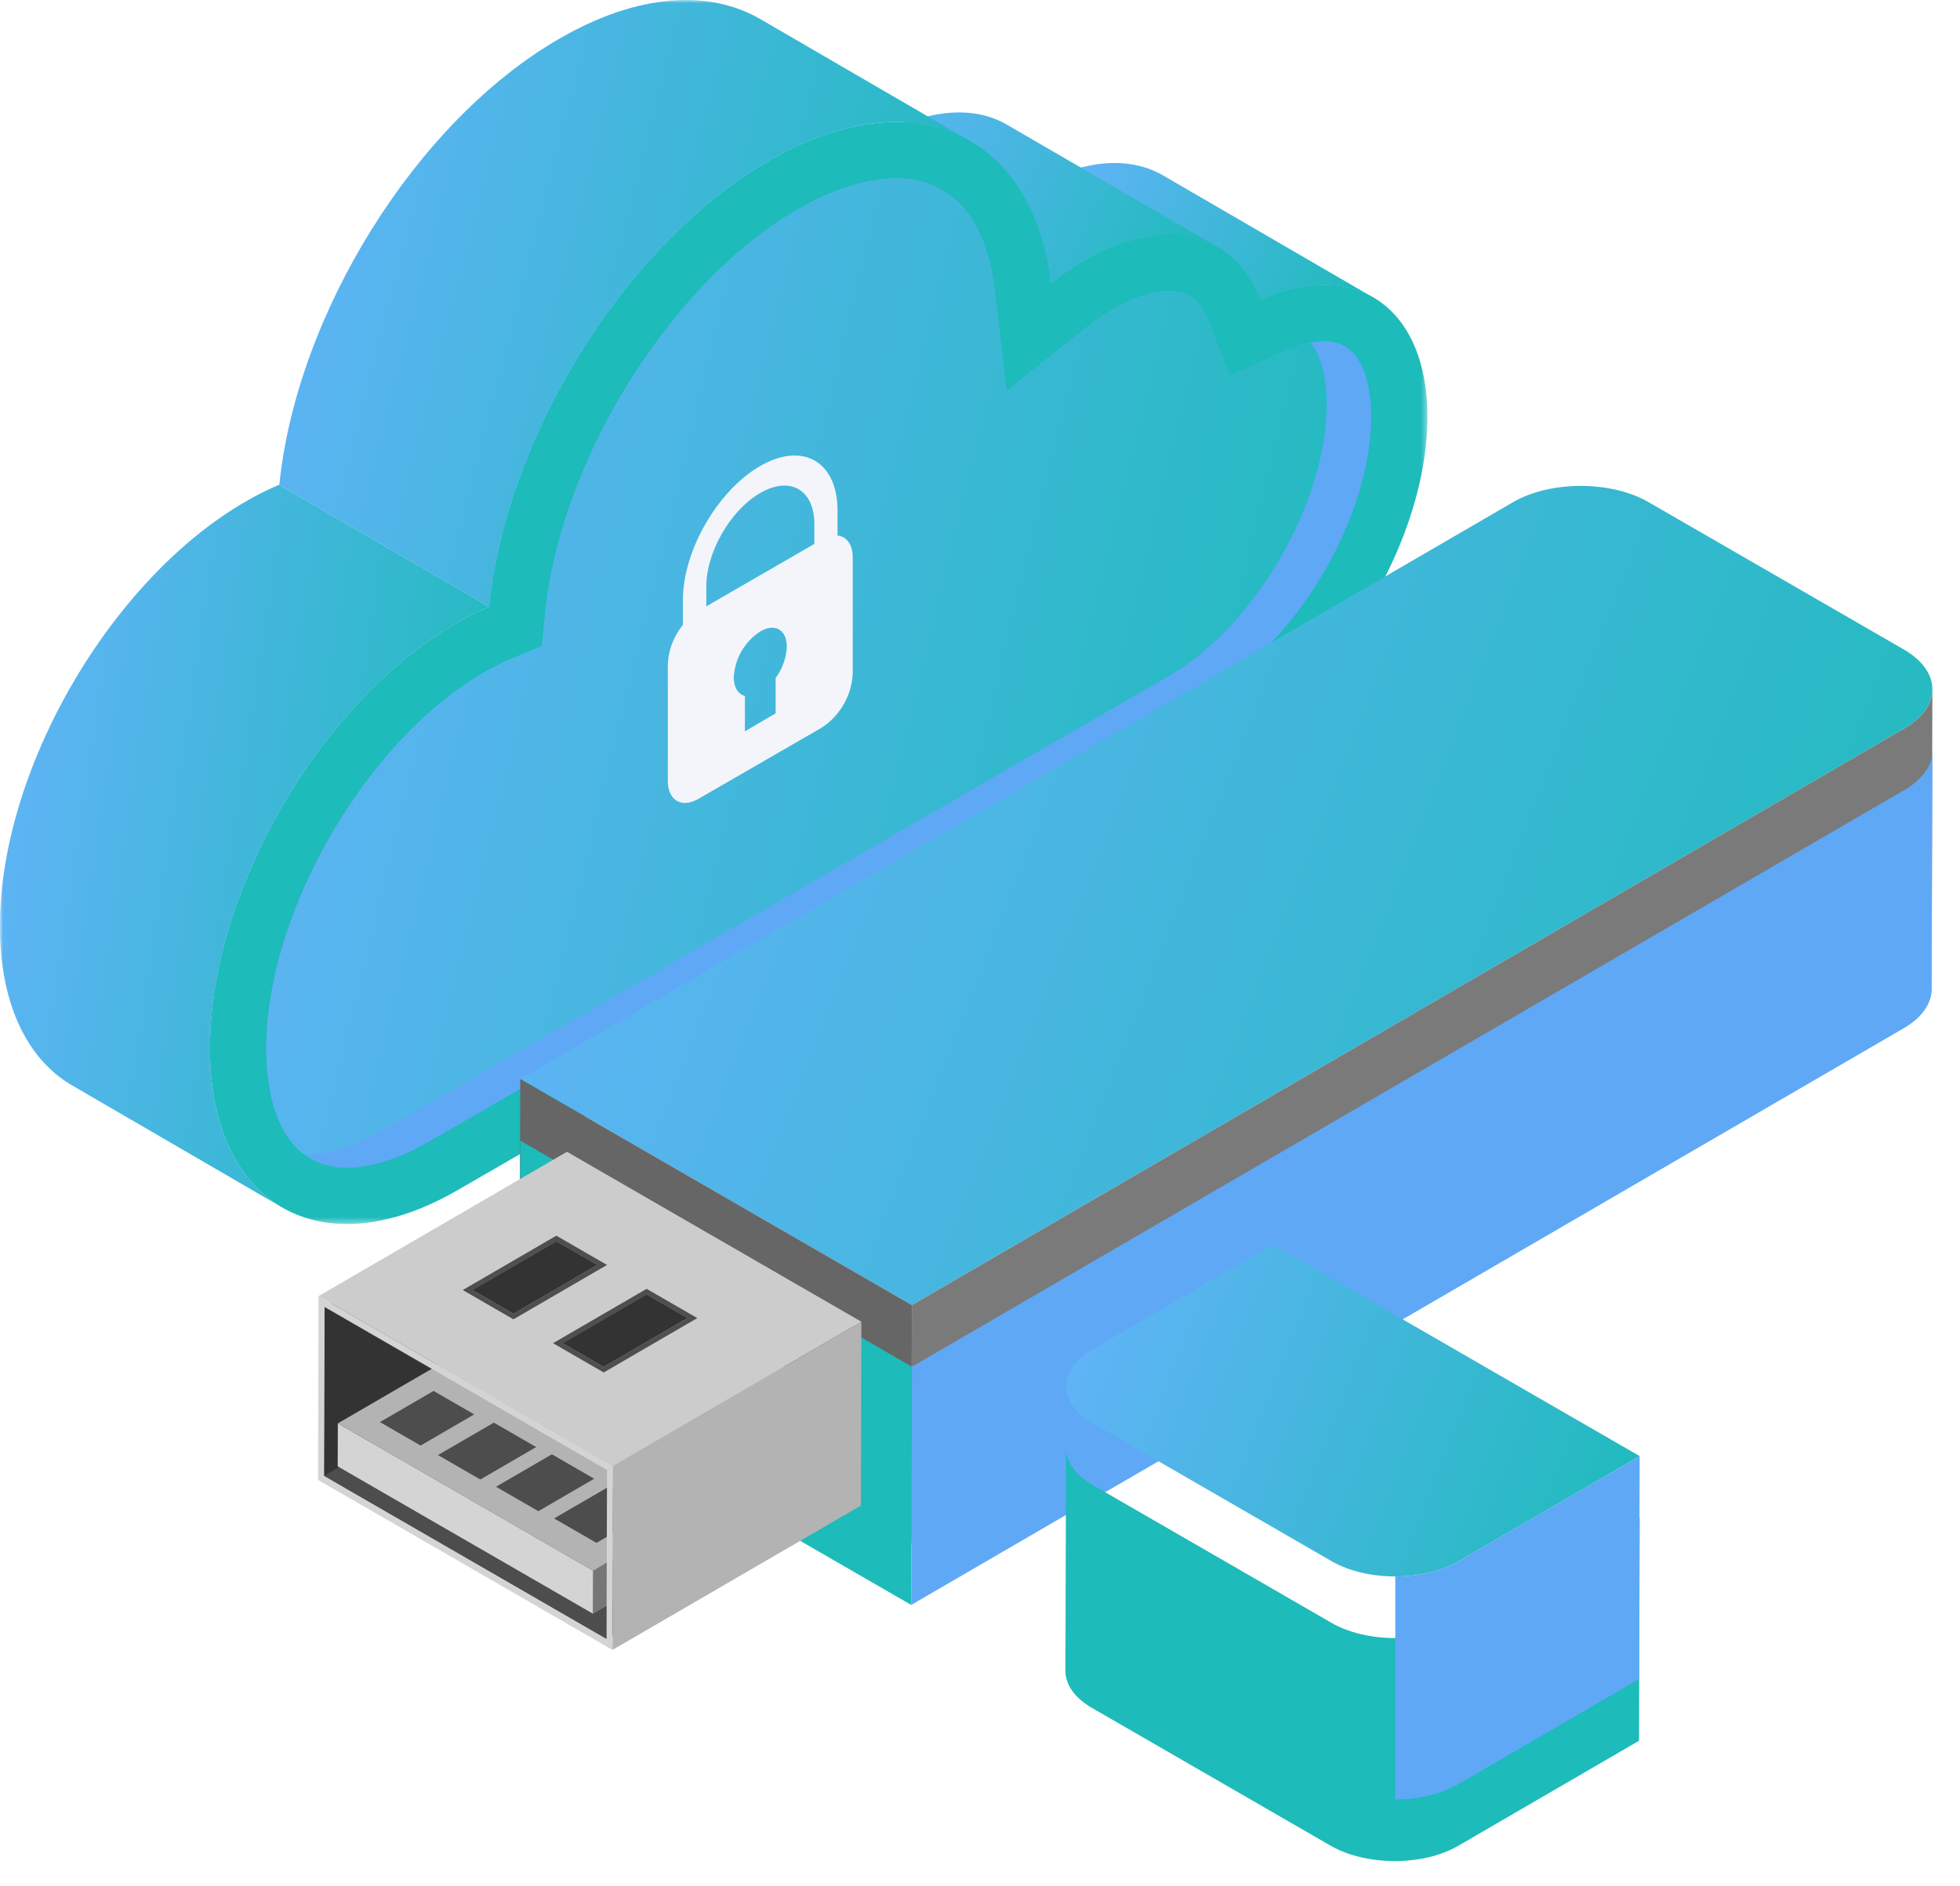 <svg xmlns="http://www.w3.org/2000/svg" width="318" height="306" fill="none"><g clip-path="url(#a)"><mask id="b" width="232" height="199" x="0" y="0" maskUnits="userSpaceOnUse" style="mask-type:luminance"><path fill="#fff" d="M231.6 0H0v198.619h231.6V0Z"/></mask><g mask="url(#b)"><path fill="url(#c)" d="m188.739 28.486 34.059 19.794c-4.776-2.783-11.166-2.8-18.262.435l-34.059-19.767c7.141-3.263 13.486-3.245 18.262-.462Z"/><path fill="#FFBFA2" d="M173.577 35.373a6.872 6.872 0 0 0 .081-2.193l2.357-.906c-.034.35-.049.7-.046 1.051 0 .716.789.598 1.333.499.543-.1.906-.2 1.332-.308v2.003h1.704c-.753.906-2.248.806-3.272 1.214-.906.344-1.758 1.16-2.783.906a1.176 1.176 0 0 1-.752-.634 2.767 2.767 0 0 1 .046-1.632Z"/><path fill="#3A2C99" d="M174.231 35.881c1.505.653 4.532-.181 4.332-2.32l.707-.154.354-.054a.905.905 0 0 1 .308 0 1.15 1.15 0 0 1 .734.716c.123.333.123.7 0 1.033v.081a1.82 1.82 0 0 1-.317.435 1.97 1.97 0 0 1-.363.308 3.347 3.347 0 0 1-.906.372c-.661.127-1.315.29-1.958.49-.906.344-1.758 1.16-2.782.906a1.168 1.168 0 0 1-.752-.635 2.76 2.76 0 0 1 .045-1.667c0-.172.063-.345.082-.508.126.453.208.997.516.997Z"/><path fill="url(#d)" d="m163.481 20.293 34.077 19.794c-.76-.44-1.558-.81-2.384-1.106-5.374-1.921-12.135-.78-19.032 3.217a45.434 45.434 0 0 0-5.638 3.852l-34.086-19.82a45.346 45.346 0 0 1 5.628-3.853c6.915-3.997 13.676-5.139 19.033-3.217.832.306 1.636.685 2.402 1.133Z"/><path fill="#1DBBBA" d="M124.772 26.075c23.41-13.513 42.85-4.468 45.705 19.939a45.37 45.37 0 0 1 5.638-3.852c6.906-3.997 13.667-5.139 19.032-3.218 4.269 1.523 7.513 4.922 9.38 9.734 15.136-6.906 27.018 1.015 27.063 18.879.054 19.096-13.422 42.433-30.044 52.031L74.209 193.145c-22.06 12.742-40.078 2.483-40.15-22.876-.073-25.358 17.827-56.354 39.878-69.088a47.491 47.491 0 0 1 5.392-2.719c2.8-27.588 22.087-58.892 45.443-72.387Z"/><path fill="#5FA8F6" d="M222.463 67.62c0 15.897-11.628 36.09-25.476 44.083l-127.346 73.53c-4.813 2.773-9.435 4.25-13.35 4.25a11.267 11.267 0 0 1-6.834-2.075c-5.492-3.997-6.245-12.788-6.254-17.166-.063-22.06 16.115-50.056 35.347-61.149a40.189 40.189 0 0 1 4.377-2.193l4.985-2.103.553-5.392c2.51-24.887 20.482-53.618 40.902-65.409 5.728-3.308 11.265-5.057 15.996-5.057h.625c11.61.39 14.665 11.492 15.408 18.172l1.078 9.19.834 7.132 12.852-10.241a38.804 38.804 0 0 1 4.531-3.09 22.47 22.47 0 0 1 6.743-2.665 11.78 11.78 0 0 1 2.248-.227 7.034 7.034 0 0 1 2.402.372c1.712.607 3.036 2.102 3.942 4.432l1.74 4.486 1.758 4.532 8.819-4.024a19.279 19.279 0 0 1 4.323-1.432 12.043 12.043 0 0 1 2.202-.227c6.571.027 7.577 7.695 7.595 12.272Z"/><path fill="url(#e)" d="M212.658 55.602a19.279 19.279 0 0 0-4.323 1.432l-8.819 4.024-1.758-4.531-1.74-4.486c-.906-2.33-2.229-3.825-3.942-4.432a7.036 7.036 0 0 0-2.402-.372 11.78 11.78 0 0 0-2.248.227 22.473 22.473 0 0 0-6.743 2.664 38.791 38.791 0 0 0-4.531 3.09L163.3 63.46l-.834-7.133-1.078-9.19c-.78-6.68-3.834-17.782-15.408-18.171h-.625c-4.731 0-10.268 1.749-15.996 5.057-20.42 11.782-38.392 40.521-40.902 65.409l-.553 5.392-4.985 2.103a40.37 40.37 0 0 0-4.377 2.193c-19.205 11.094-35.347 39.09-35.347 61.149 0 4.378.762 13.169 6.254 17.166 3.834-.082 8.32-1.541 12.97-4.233l127.364-73.592c13.848-7.994 25.512-28.187 25.467-44.093-.009-2.954-.471-7.286-2.592-9.915Z"/><path fill="url(#f)" d="M123.377 3.109C115.021-1.75 103.438-1.07 90.75 6.28c-23.365 13.486-42.642 44.8-45.434 72.405l34.06 19.794c2.791-27.606 22.078-58.91 45.433-72.405 12.743-7.35 24.308-8.03 32.628-3.172l-34.06-19.794Z"/><path fill="url(#g)" d="m45.75 195.918-34.06-19.794C4.512 171.946.035 163.082-.02 150.475-.091 125.099 17.8 94.121 39.86 81.387a47.534 47.534 0 0 1 5.437-2.719l34.06 19.794a47.48 47.48 0 0 0-5.393 2.719c-22.06 12.734-39.95 43.73-39.878 69.088.01 12.598 4.477 21.471 11.665 25.649Z"/><path fill="#F4F5FA" d="M108.352 107.797v18.888c0 3.208 2.247 4.531 5.03 2.909l19.939-11.519a11.178 11.178 0 0 0 3.554-3.76 11.173 11.173 0 0 0 1.476-4.959V90.468c0-2.12-.997-3.407-2.466-3.561v-4.033c0-7.985-5.628-11.239-12.543-7.251-6.915 3.988-12.543 13.74-12.543 21.751v4.034a10.95 10.95 0 0 0-2.447 6.389Zm23.772-22.748v3.217L114.596 98.39v-3.218c0-5.583 3.924-12.39 8.764-15.18 4.84-2.792 8.764-.517 8.764 5.057Zm-13.069 24.86a9.482 9.482 0 0 1 4.305-7.45c2.375-1.378 4.296-.263 4.296 2.483a9.251 9.251 0 0 1-1.813 5.076v5.736l-4.984 2.919v-5.737c-1.088-.308-1.804-1.36-1.804-3.027Z"/></g><path fill="url(#h)" d="M308.905 105.404c6.118 3.552 6.153 9.261.075 12.791l-161.032 93.582-63.538-36.686 161.028-93.578c6.078-3.552 15.983-3.552 22.083 0l41.384 23.891Z"/><path fill="#7A7A7A" d="M308.982 118.195 147.95 211.777l-.106 38.653 161.027-93.578c3.019-1.753 4.529-4.053 4.538-6.353l.111-38.653c.013 2.3-1.519 4.595-4.538 6.349Z"/><path fill="#666" d="m147.95 211.777-.111 38.657-63.538-36.686.106-38.657 63.543 36.686Z"/><g filter="url(#i)"><path fill="#5FA8F6" d="M308.982 118.195 147.95 211.777l-.106 38.653 161.027-93.578c3.019-1.753 4.529-4.053 4.538-6.353l.111-38.653c.013 2.3-1.519 4.595-4.538 6.349Z"/></g><g filter="url(#j)"><path fill="#1DBBBA" d="m147.95 211.777-.111 38.657-63.538-36.686.106-38.657 63.543 36.686Z"/></g><path fill="#4D4D4D" d="m98.483 238.545-.08 27.429-45.837-26.461.08-27.434 45.837 26.466Z"/><path fill="#333" d="m52.646 212.079 40.3-23.42-.08 27.434-40.3 23.42.08-27.434Z"/><path fill="#4D4D4D" d="m52.566 239.513 40.3-23.42 45.837 26.461-40.3 23.42-45.837-26.461Z"/><path fill="#383839" d="m52.656 212.079 40.3-23.42 45.837 26.466-40.3 23.42-45.837-26.466Z"/><path fill="#3D3D3D" d="m98.486 238.545 40.3-23.42-.08 27.429-40.3 23.42.08-27.429Z"/><path fill="#D4D4D4" d="m96.247 254.892-.022 6.98-41.432-23.922.018-6.98 41.436 23.922Z"/><path fill="#767676" d="m96.249 254.892 42.489-25.751-.036 8.045-42.475 24.685.022-6.979Z"/><path fill="#B3B3B3" d="m54.816 230.97 45.699-26.554 38.227 24.725-42.489 25.751-41.437-23.922Z"/><path fill="#CCC" d="m139.76 214.481-40.304 23.42-47.772-27.58 40.304-23.42 47.772 27.58Z"/><path fill="#4E4F4F" d="m90.262 200.513-15.18 8.822 8.223 4.751 15.18-8.822-8.223-4.751Zm-6.966 12.667-6.167-3.552-.484-.284 13.621-7.912 6.66 3.841-.489.284-13.141 7.623ZM104.906 209.14l-15.18 8.822 8.223 4.75 15.18-8.826-8.223-4.746Zm-6.966 12.667-6.167-3.552-.484-.284 13.622-7.912 6.659 3.836-.492.284-13.138 7.628Z"/><path fill="#4D4D4D" d="m76.94 229.514-8.698 5.057-6.598-3.809 8.703-5.053 6.593 3.805ZM86.988 234.815l-9.057 5.266-6.868-3.965 9.061-5.265 6.864 3.964ZM96.406 239.956l-9.057 5.266-6.868-3.965 9.057-5.265 6.868 3.964ZM105.824 245.102l-9.057 5.261-6.869-3.964 9.058-5.261 6.868 3.964Z"/><path fill="#D4D4D4" d="m51.682 210.317-.084 29.835 47.776 27.58.085-29.831-47.777-27.584Zm46.724 55.657L52.57 239.508l.08-27.429 45.837 26.466-.08 27.429Z"/><path fill="#B3B3B3" d="m99.46 237.901 40.299-23.42-.084 29.831-40.3 23.42.084-29.831Z"/><path fill="#333" d="m90.266 201.424-13.622 7.911.489.284 6.167 3.561 13.137-7.632.484-.284-6.655-3.84ZM104.903 210.05l-13.622 7.912.484.284 6.171 3.561 13.138-7.637.488-.28-6.659-3.84Z"/><path fill="#333" d="m96.913 205.264-.484.284-6.171-3.561-13.133 7.632-.488-.284 13.621-7.912 6.655 3.841ZM111.566 213.89l-.488.28-6.172-3.556-13.137 7.632-.484-.284 13.621-7.912 6.66 3.84Z" opacity=".22" style="mix-blend-mode:multiply"/><path fill="url(#k)" d="M172.989 225.358c0 .071 0 .138.026.209.027.071 0 .133.027.2.027.066.027.138.04.209.013.071.027.128.044.195.018.067.04.138.058.209.018.071.036.128.058.195l.08.204c.021.067.046.132.075.196.027.066.062.137.094.204.031.066.057.129.088.191l.116.204c.035.062.066.124.106.186l.129.205.124.182c.045.066.098.133.151.204.054.071.085.12.134.177.048.058.115.134.173.2l.146.173.196.2c.053.058.102.111.159.164l.213.2.174.16.235.195.186.156.271.2.182.137c.107.076.218.147.329.218l.16.111c.168.106.342.213.524.315l38.75 22.372c5.723 3.308 14.985 3.308 20.672 0l29.32-17.044-59.493-34.342-29.303 17.04c-2.837 1.651-4.249 3.809-4.249 5.967v.213c0 .071 0 .129.005.195Z"/><g filter="url(#l)"><path fill="#1DBBBA" d="m266.024 236.285-.102 36.189-29.334 17.049c-2.814 1.638-6.513 2.464-10.211 2.477-3.778 0-7.548-.812-10.456-2.477l-38.746-22.373c-2.882-1.664-4.324-3.849-4.316-6.029l.103-36.171V225.359c0 .066 0 .137.026.208.027.071 0 .133.027.196.026.062.026.142.04.208.013.067.026.133.044.2l.058.204c0 .067.035.133.058.196l.08.208c.021.065.046.129.075.191.027.071.062.138.093.209.031.071.058.129.089.191l.115.204c.036.062.067.124.107.186l.129.205.124.182c.044.066.098.133.151.2.053.066.084.119.133.182.049.062.116.133.173.199l.147.173.195.2c.054.054.102.111.16.165l.213.199.173.16.236.196.186.15c.085.072.178.138.267.205.088.066.124.089.186.137l.329.218.159.111c.169.106.342.213.524.315l38.751 22.372c2.859 1.652 6.606 2.482 10.349 2.482 3.743 0 7.481-.83 10.323-2.482l29.342-17.044Z"/></g><path fill="#5FA8F6" d="m266.026 236.285-.102 36.189-29.334 17.049c-2.814 1.638-6.513 2.464-10.211 2.477v-36.189c3.743 0 7.481-.83 10.322-2.482l29.325-17.044Z"/></g><defs><linearGradient id="c" x1="222.798" x2="172.738" y1="48.715" y2="22.181" gradientUnits="userSpaceOnUse"><stop offset=".014" stop-color="#1DBBBA"/><stop offset="1" stop-color="#65B3FB"/></linearGradient><linearGradient id="d" x1="197.558" x2="137.426" y1="46.05" y2="16.218" gradientUnits="userSpaceOnUse"><stop offset=".014" stop-color="#1DBBBA"/><stop offset="1" stop-color="#65B3FB"/></linearGradient><linearGradient id="e" x1="215.25" x2="16.316" y1="187.435" y2="138.712" gradientUnits="userSpaceOnUse"><stop offset=".014" stop-color="#1DBBBA"/><stop offset="1" stop-color="#65B3FB"/></linearGradient><linearGradient id="f" x1="157.437" x2="28.527" y1="98.48" y2="65.372" gradientUnits="userSpaceOnUse"><stop offset=".014" stop-color="#1DBBBA"/><stop offset="1" stop-color="#65B3FB"/></linearGradient><linearGradient id="g" x1="79.356" x2="-15.708" y1="195.918" y2="181.401" gradientUnits="userSpaceOnUse"><stop offset=".014" stop-color="#1DBBBA"/><stop offset="1" stop-color="#65B3FB"/></linearGradient><linearGradient id="h" x1="313.516" x2="69.6" y1="211.777" y2="116.942" gradientUnits="userSpaceOnUse"><stop offset=".014" stop-color="#1DBBBA"/><stop offset="1" stop-color="#65B3FB"/></linearGradient><linearGradient id="k" x1="266.029" x2="167.026" y1="255.81" y2="217.233" gradientUnits="userSpaceOnUse"><stop offset=".014" stop-color="#1DBBBA"/><stop offset="1" stop-color="#65B3FB"/></linearGradient><filter id="i" width="173.676" height="152.584" x="143.844" y="111.846" color-interpolation-filters="sRGB" filterUnits="userSpaceOnUse"><feFlood flood-opacity="0" result="BackgroundImageFix"/><feColorMatrix in="SourceAlpha" result="hardAlpha" values="0 0 0 0 0 0 0 0 0 0 0 0 0 0 0 0 0 0 127 0"/><feOffset dy="10"/><feGaussianBlur stdDeviation="2"/><feColorMatrix values="0 0 0 0 0.617 0 0 0 0 0.617 0 0 0 0 0.617 0 0 0 0.25 0"/><feBlend in2="BackgroundImageFix" result="effect1_dropShadow_1136_13388"/><feBlend in="SourceGraphic" in2="effect1_dropShadow_1136_13388" result="shape"/></filter><filter id="j" width="71.649" height="89.343" x="80.301" y="175.091" color-interpolation-filters="sRGB" filterUnits="userSpaceOnUse"><feFlood flood-opacity="0" result="BackgroundImageFix"/><feColorMatrix in="SourceAlpha" result="hardAlpha" values="0 0 0 0 0 0 0 0 0 0 0 0 0 0 0 0 0 0 127 0"/><feOffset dy="10"/><feGaussianBlur stdDeviation="2"/><feColorMatrix values="0 0 0 0 0.617 0 0 0 0 0.617 0 0 0 0 0.617 0 0 0 0.25 0"/><feBlend in2="BackgroundImageFix" result="effect1_dropShadow_1136_13388"/><feBlend in="SourceGraphic" in2="effect1_dropShadow_1136_13388" result="shape"/></filter><filter id="l" width="101.165" height="81.05" x="168.859" y="224.95" color-interpolation-filters="sRGB" filterUnits="userSpaceOnUse"><feFlood flood-opacity="0" result="BackgroundImageFix"/><feColorMatrix in="SourceAlpha" result="hardAlpha" values="0 0 0 0 0 0 0 0 0 0 0 0 0 0 0 0 0 0 127 0"/><feOffset dy="10"/><feGaussianBlur stdDeviation="2"/><feColorMatrix values="0 0 0 0 0.617 0 0 0 0 0.617 0 0 0 0 0.617 0 0 0 0.25 0"/><feBlend in2="BackgroundImageFix" result="effect1_dropShadow_1136_13388"/><feBlend in="SourceGraphic" in2="effect1_dropShadow_1136_13388" result="shape"/></filter><clipPath id="a"><path fill="#fff" d="M0 0h318v306H0z"/></clipPath></defs></svg>